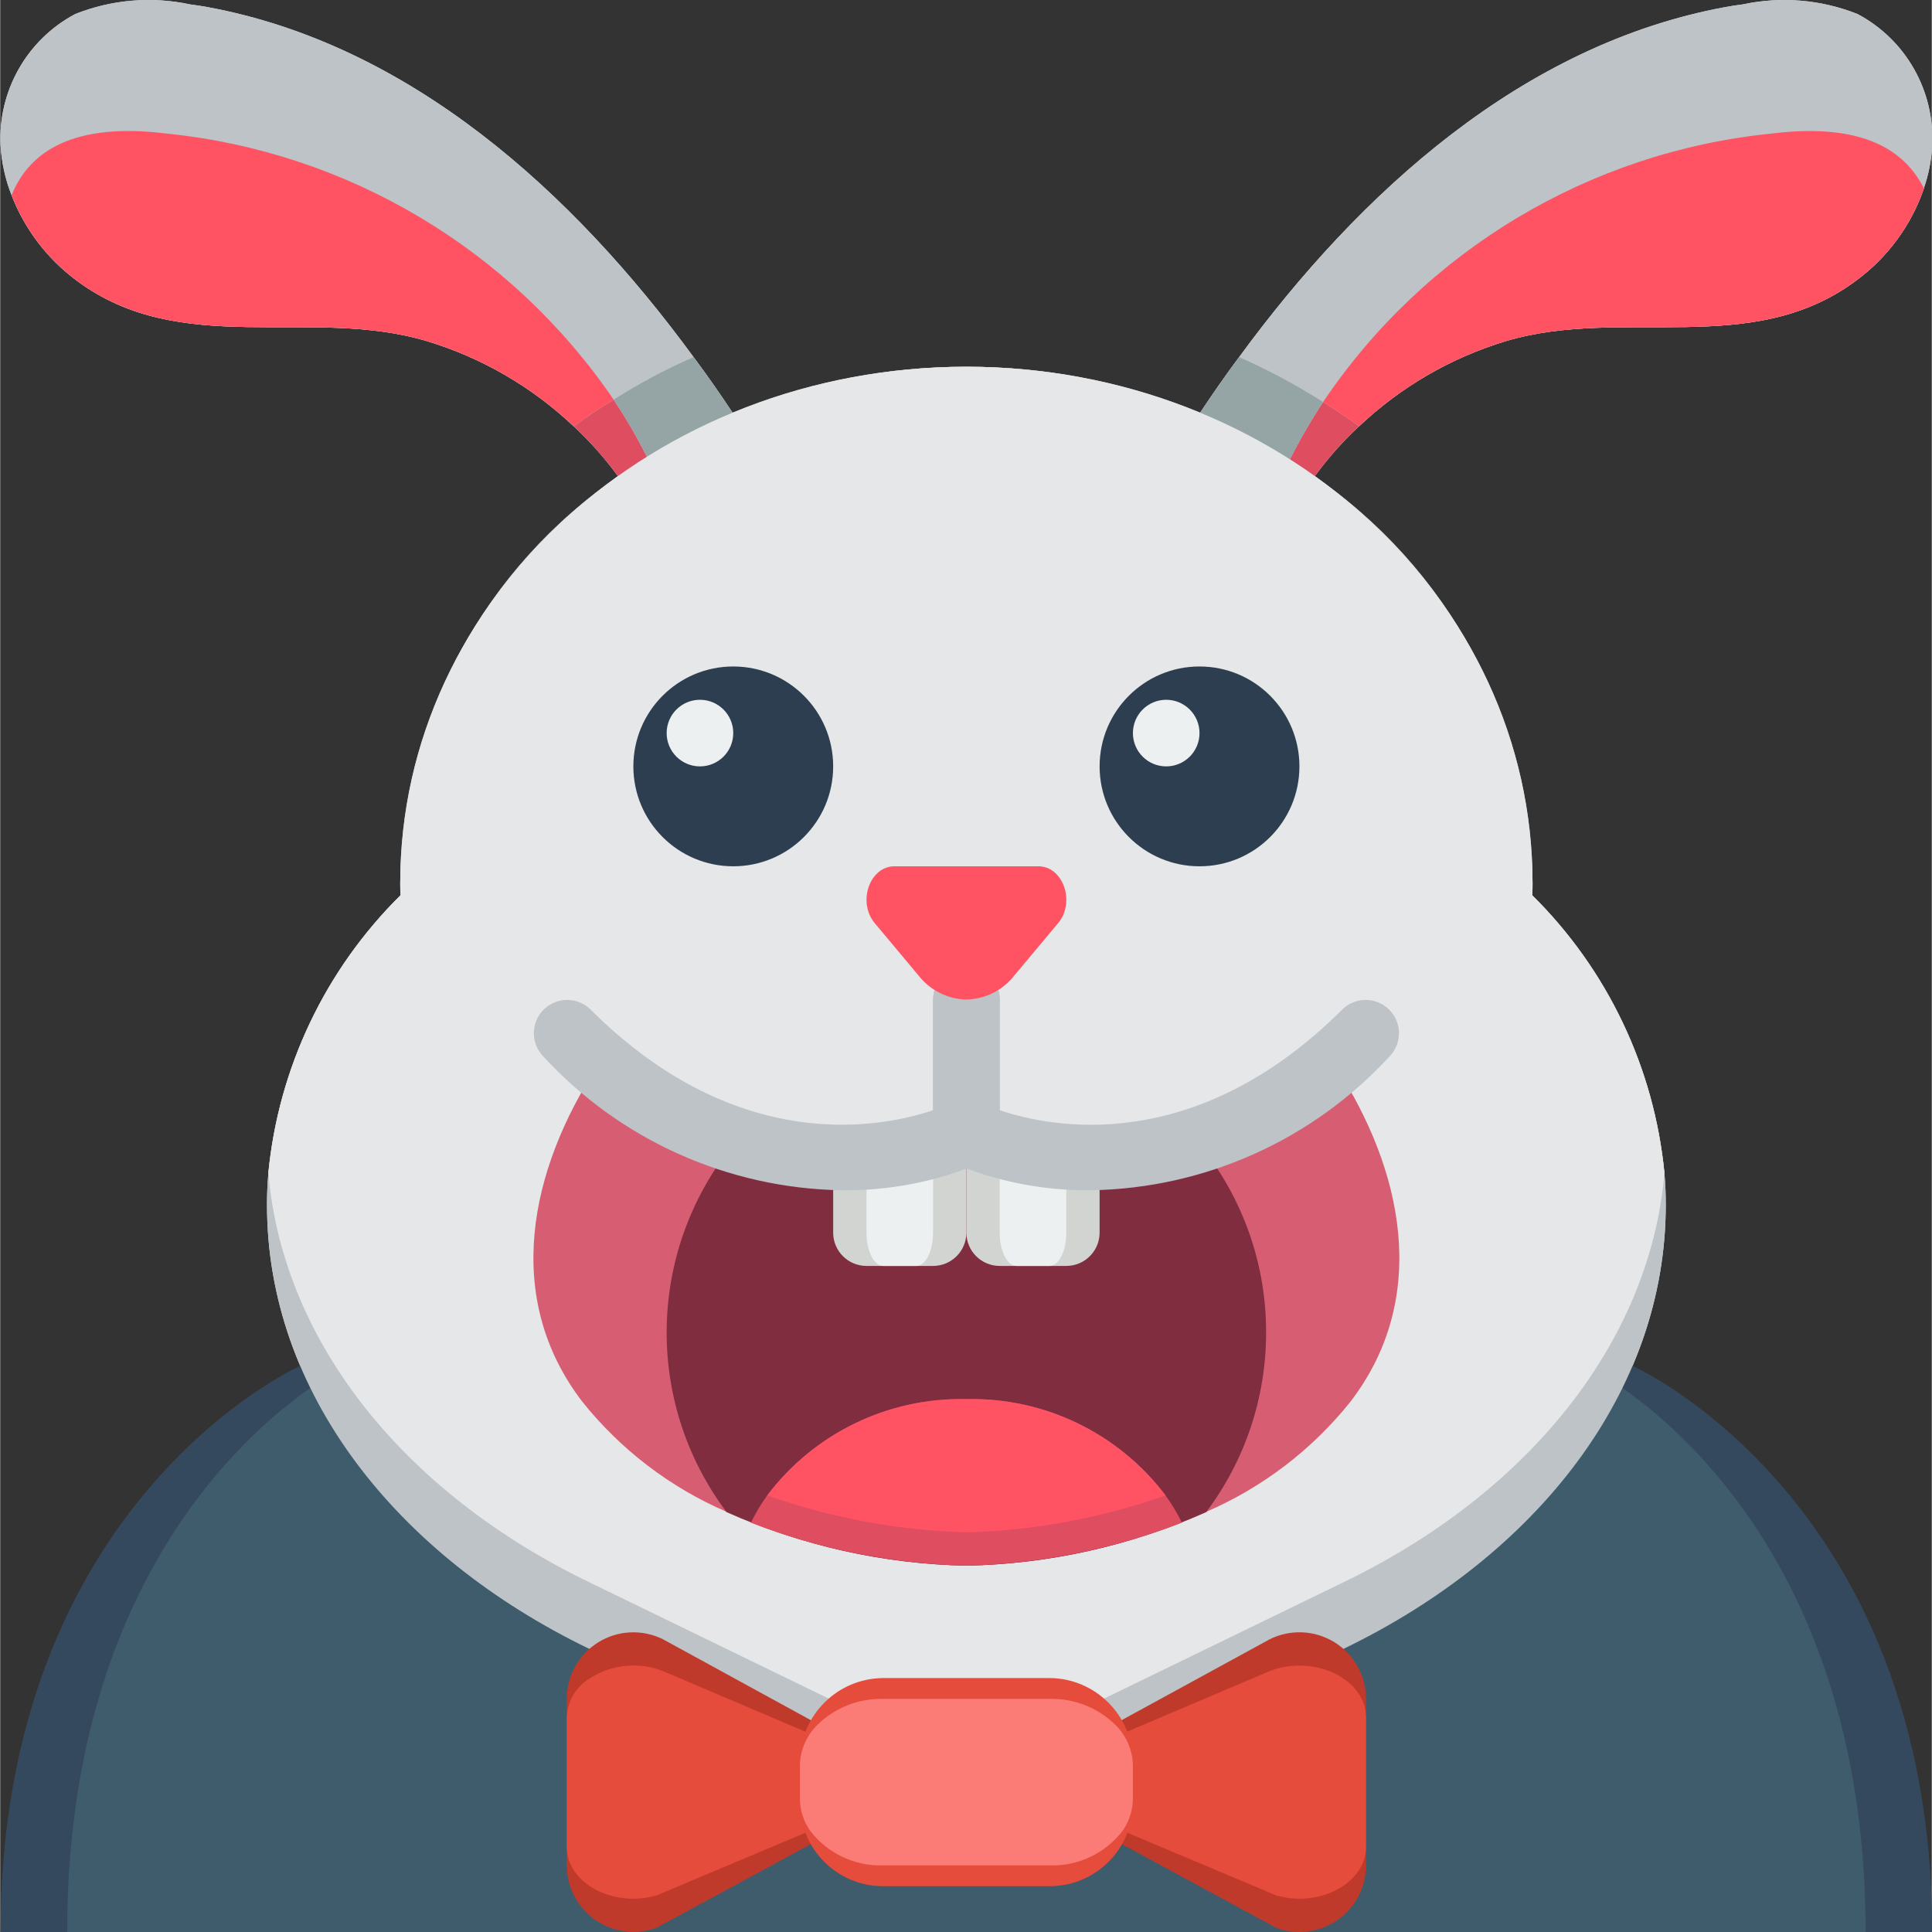 <svg height="512pt" viewBox="0 0 512 512.108" width="512pt" xmlns="http://www.w3.org/2000/svg"><rect x="0" y="0" width="512" height="512.108" fill="#333333" stroke="none"/><path d="m492.328 3.727c-9.672-3.852-20.273-4.742-30.453-2.559-1.504.176-3.09.441-4.594.707-53.668 9.887-96.836 48.992-128.883 92.777-3.617 4.855-7.059 9.797-10.328 14.742l1.156.637c-40.34-17.09-85.891-17.09-126.234 0l1.113-.621c-3.266-4.941-6.707-9.887-10.328-14.742-32.016-43.801-75.184-82.906-128.855-92.793-1.5-.266-3.09-.531-4.59-.707-10.184-2.184-20.781-1.293-30.457 2.559-12.801 6.801-20.508 20.395-19.773 34.871.266 4.512 1.246 8.949 2.914 13.152 3.488 9.008 9.457 16.844 17.215 22.598 27.805 20.746 61.793 6.797 92.863 16.066 14.562 4.398 27.891 12.137 38.93 22.598 4.324 4.031 8.258 8.469 11.742 13.242l.539-.301c-35.93 24.332-57.691 64.695-58.27 108.086 0 1.059 0 2.207.086 3.266-19.934 19.688-32.332 45.738-35.043 73.621.086.09.086.09 0 .18-.266 2.734-.355 5.473-.355 8.297 0 49.434 34.074 92.867 85.453 117.672l99.926 48.551 99.93-48.551c51.375-24.805 85.449-68.238 85.449-117.672 0-2.824-.086-5.562-.352-8.297-.09-.09-.09-.09 0-.18-2.711-27.883-15.113-53.934-35.047-73.621.09-1.059.09-2.207.09-3.266-.582-43.418-22.371-83.805-58.344-108.129l.609.344c3.488-4.773 7.418-9.211 11.742-13.242 11.039-10.461 24.371-18.199 38.93-22.598 31.074-9.27 65.059 4.68 92.867-16.066 8.309-6.113 14.559-14.609 17.918-24.363v-.09c1.27-3.641 2.012-7.445 2.207-11.297.734-14.477-6.973-28.07-19.773-34.871zm0 0" fill="#e6e7e8"/><path d="m194.133 109.395-22.332 12.445c-2.723-5.484-5.789-10.793-9.184-15.891-3.656 2.16-7.191 4.52-10.594 7.062-11.039-10.461-24.367-18.199-38.93-22.598-31.07-9.27-65.059 4.68-92.863-16.066-7.758-5.754-13.727-13.59-17.215-22.598-1.668-4.203-2.648-8.641-2.914-13.152-.734-14.477 6.973-28.07 19.773-34.871 9.676-3.852 20.273-4.742 30.457-2.559 1.5.176 3.09.441 4.59.707 53.672 9.887 96.84 48.992 128.883 92.777 3.617 4.855 7.062 9.797 10.328 14.742zm0 0" fill="#bdc3c7"/><path d="m512.102 38.598c-.195 3.852-.938 7.656-2.207 11.297v.09c-3.359 9.754-9.609 18.25-17.918 24.363-27.809 20.746-61.793 6.797-92.867 16.066-14.559 4.398-27.891 12.137-38.93 22.598-3.09-2.293-6.27-4.414-9.535-6.441-3.344 5.078-6.379 10.355-9.09 15.801l-23.484-12.977c3.27-4.945 6.711-9.887 10.328-14.742 32.047-43.785 75.215-82.891 128.883-92.777 1.504-.266 3.09-.531 4.594-.707 10.18-2.184 20.781-1.293 30.453 2.559 12.801 6.801 20.508 20.395 19.773 34.871zm0 0" fill="#bdc3c7"/><path d="m162.617 105.949c-3.656 2.16-7.191 4.52-10.594 7.062-11.039-10.461-24.367-18.199-38.93-22.598-31.07-9.27-65.059 4.68-92.863-16.066-7.758-5.754-13.727-13.59-17.215-22.598 4.766-11.742 16.508-19.422 41.227-16.332 47.93 4.898 91.254 30.711 118.375 70.531zm0 0" fill="#ff5364"/><path d="m509.895 49.895v.09c-3.359 9.754-9.609 18.25-17.918 24.363-27.809 20.746-61.793 6.797-92.867 16.066-14.559 4.398-27.891 12.137-38.93 22.598-3.09-2.293-6.27-4.414-9.535-6.441 27.035-40.188 70.547-66.266 118.73-71.152 23.395-2.914 35.137 3.797 40.52 14.477zm0 0" fill="#ff5364"/><path d="m432.652 362.039s79.449 35.312 79.449 150.07h-512c0-114.758 79.449-150.07 79.449-150.07zm0 0" fill="#35495e"/><path d="m420.48 362.039s73.965 35.312 73.965 150.07h-476.688c0-114.758 73.965-150.07 73.965-150.07zm0 0" fill="#3f5c6c"/><path d="m441.48 319.402c0 49.434-34.074 92.867-85.449 117.672l-99.93 48.551-99.926-48.551c-51.379-24.805-85.453-68.238-85.453-117.672 0-2.824.09-5.562.355-8.297.086-.09.086-.09 0-.18 2.711-27.883 15.109-53.934 35.043-73.621-.086-1.059-.086-2.207-.086-3.266 0-75.562 67.176-136.828 150.066-136.828 82.891 0 150.07 61.266 150.07 136.828 0 1.059 0 2.207-.09 3.266 19.934 19.688 32.336 45.738 35.047 73.621-.09.09-.09.09 0 .18.266 2.734.352 5.473.352 8.297zm0 0" fill="#bdc3c7"/><path d="m171.801 121.84-8.035 4.414c-3.484-4.773-7.418-9.211-11.742-13.242 3.402-2.543 6.938-4.902 10.594-7.062 3.395 5.098 6.461 10.406 9.184 15.891zm0 0" fill="#df4d60"/><path d="m194.133 109.395-22.332 12.445c-2.723-5.484-5.789-10.793-9.184-15.891 6.754-4.316 13.84-8.098 21.188-11.297 3.617 4.855 7.062 9.797 10.328 14.742zm0 0" fill="#95a5a5"/><path d="m360.18 113.012c-4.324 4.031-8.254 8.469-11.742 13.242l-6.883-3.883c2.711-5.445 5.746-10.723 9.09-15.801 3.266 2.027 6.445 4.148 9.535 6.441zm0 0" fill="#df4d60"/><path d="m350.645 106.57c-3.344 5.078-6.379 10.355-9.09 15.801l-23.484-12.977c3.27-4.945 6.711-9.887 10.328-14.742 7.707 3.406 15.141 7.391 22.246 11.918zm0 0" fill="#95a5a5"/><path d="m441.129 310.926c-.09.09-.09.09 0 .18-4.062 45.551-36.988 85.098-85.098 108.312l-99.93 48.551-99.926-48.551c-48.113-23.215-81.039-62.762-85.098-108.312.086-.09.086-.09 0-.18 2.711-27.883 15.109-53.934 35.043-73.621-.086-1.059-.086-2.207-.086-3.266 0-75.562 67.176-136.828 150.066-136.828 82.891 0 150.07 61.266 150.07 136.828 0 1.059 0 2.207-.09 3.266 19.934 19.688 32.336 45.738 35.047 73.621zm0 0" fill="#e6e7e8"/><path d="m357.883 371.574c-10.145 12.676-23.234 22.676-38.133 29.129 0 .051-.039.09-.09.09-20.02 8.949-41.633 13.781-63.559 14.211-21.926-.43-43.539-5.262-63.559-14.211-.047 0-.086-.039-.086-.09-14.898-6.453-27.992-16.453-38.137-29.129-21.273-27.719-13.859-61.617 3.973-88.984l.617-.793c10.578 9.195 22.883 16.188 36.195 20.566 19.906 6.773 41.605 6.02 60.996-2.117 19.391 8.137 41.09 8.891 61 2.117 13.312-4.379 25.617-11.371 36.191-20.566l.617.793c17.832 27.367 25.25 61.266 3.973 88.984zm0 0" fill="#d75e72"/><path d="m335.551 353.211c.012 17.125-5.535 33.789-15.801 47.492 0 .051-.039.09-.09.09-20.02 8.949-41.633 13.781-63.559 14.211-21.926-.43-43.539-5.262-63.559-14.211-.047 0-.086-.039-.086-.09-22.023-29.43-20.926-70.137 2.648-98.34 19.906 6.773 41.605 6.02 60.996-2.117 19.391 8.137 41.09 8.891 61 2.117 11.961 14.242 18.496 32.254 18.449 50.848zm0 0" fill="#802d40"/><path d="m194.309 229.625c-14.625 0-26.48-11.855-26.48-26.48 0-14.629 11.855-26.484 26.48-26.484s26.484 11.855 26.484 26.484c0 14.625-11.859 26.48-26.484 26.48zm0 0" fill="#2c3e50"/><path d="m317.895 229.625c-14.625 0-26.48-11.855-26.48-26.48 0-14.629 11.855-26.484 26.48-26.484 14.629 0 26.484 11.855 26.484 26.484 0 14.625-11.855 26.48-26.484 26.48zm0 0" fill="#2c3e50"/><path d="m220.793 306.777v19.953c0 4.875 3.953 8.824 8.828 8.824h17.652c4.875 0 8.828-3.949 8.828-8.824v-26.484zm0 0" fill="#d1d4d1"/><path d="m229.621 306.777v19.953c0 4.855 1.984 8.824 4.414 8.824h8.824c2.43 0 4.414-3.969 4.414-8.824v-26.484zm0 0" fill="#ecf0f1"/><path d="m256.102 300.246v26.484c0 4.875 3.953 8.824 8.828 8.824h17.656c4.875 0 8.828-3.949 8.828-8.824v-19.953zm0 0" fill="#d1d4d1"/><path d="m264.93 300.246v26.484c0 4.855 1.988 8.824 4.414 8.824h8.828c2.426 0 4.414-3.969 4.414-8.824v-19.953zm0 0" fill="#ecf0f1"/><path d="m220.793 485.625-46.789 25.336c-5.414 2.023-11.477 1.266-16.23-2.023-4.754-3.293-7.594-8.703-7.602-14.484v-44.137c.004-6.109 3.164-11.785 8.359-15 5.191-3.219 11.68-3.52 17.152-.801l38.398 21.008 6.711 3.621zm0 0" fill="#c03a2b"/><path d="m291.414 459.145 45.074-24.621c5.473-2.734 11.969-2.441 17.172.773 5.207 3.219 8.375 8.898 8.375 15.02v44.137c-.004 5.785-2.84 11.203-7.594 14.504-4.754 3.297-10.824 4.055-16.242 2.031l-46.785-25.363zm0 0" fill="#c03a2b"/><path d="m220.793 482.695-46.789 19.703c-11.562 3.363-23.832-3.293-23.832-12.836v-34.32c.133-4.227 2.391-8.098 6.004-10.293 5.793-3.785 13.066-4.527 19.508-1.996l38.398 16.34 6.711 2.809zm0 0" fill="#e64c3c"/><path d="m291.414 462.102 45.074-19.141c11.73-4.562 25.547 2.059 25.547 12.281v34.305c0 9.574-12.359 16.215-23.836 12.852l-46.785-19.703zm0 0" fill="#e64c3c"/><path d="m313.219 403.617c-18.242 7.055-37.566 10.906-57.117 11.387-19.551-.48-38.871-4.332-57.113-11.387 1.219-2.539 2.664-4.961 4.324-7.238 12.469-16.5 32.113-25.996 52.789-25.512 20.676-.484 40.32 9.012 52.789 25.512 1.66 2.277 3.109 4.699 4.328 7.238zm0 0" fill="#df4d60"/><path d="m308.891 396.379c-16.977 6-34.789 9.309-52.789 9.797-18-.488-35.812-3.797-52.789-9.797 12.469-16.5 32.113-25.996 52.789-25.512 20.676-.484 40.32 9.012 52.789 25.512zm0 0" fill="#ff5364"/><path d="m222.945 315.492c-30.086-.512-58.645-13.34-79.016-35.488-3.344-3.465-3.297-8.969.109-12.375 3.402-3.402 8.91-3.453 12.375-.105 39.184 39.168 77.504 31.273 90.871 26.754v-29.34c0-4.875 3.949-8.828 8.824-8.828 4.879 0 8.828 3.953 8.828 8.828v35.309c.02 3.359-1.867 6.441-4.871 7.945-11.73 4.988-24.375 7.473-37.121 7.301zm0 0" fill="#bdc3c7"/><path d="m289.258 315.492c-12.75.156-25.391-2.344-37.117-7.344-2.988-1.504-4.871-4.559-4.867-7.902v-35.309c0-4.875 3.953-8.828 8.828-8.828s8.828 3.953 8.828 8.828v29.34c13.32 4.531 51.66 12.441 90.871-26.754 3.465-3.348 8.969-3.297 12.375.105 3.406 3.406 3.453 8.91.109 12.375-20.375 22.152-48.938 34.977-79.027 35.488zm0 0" fill="#bdc3c7"/><path d="m256.102 264.938c-4.914-.098-9.527-2.383-12.578-6.234l-11.715-14.008c-4.652-5.562-1.359-15.07 5.219-15.07h38.168c6.578 0 9.871 9.508 5.219 15.07l-11.715 14.008c-3.055 3.855-7.676 6.145-12.598 6.234zm0 0" fill="#ff5364"/><path d="m194.309 194.316c0 4.875-3.953 8.828-8.828 8.828s-8.828-3.953-8.828-8.828 3.953-8.828 8.828-8.828 8.828 3.953 8.828 8.828zm0 0" fill="#ecf0f1"/><path d="m317.895 194.316c0 4.875-3.953 8.828-8.828 8.828s-8.824-3.953-8.824-8.828 3.949-8.828 8.824-8.828 8.828 3.953 8.828 8.828zm0 0" fill="#ecf0f1"/><path d="m300.242 466.867v11.035c0 12.188-9.883 22.066-22.07 22.066h-44.137c-12.191 0-22.07-9.879-22.07-22.066v-11.035c.082-12.156 9.914-21.988 22.07-22.07h44.137c12.152.082 21.988 9.914 22.07 22.07zm0 0" fill="#e64c3c"/><path d="m300.242 467.969v8.828c-.039 2.996-.961 5.914-2.648 8.387-4.594 6.051-11.832 9.504-19.422 9.27h-44.137c-7.594.234-14.828-3.219-19.422-9.27-1.691-2.473-2.613-5.391-2.648-8.387v-8.828c.074-4.105 1.777-8.012 4.738-10.855 4.629-4.504 10.875-6.953 17.332-6.797h44.137c6.453-.156 12.699 2.293 17.328 6.797 2.961 2.844 4.668 6.75 4.742 10.855zm0 0" fill="#fb7b76"/></svg>